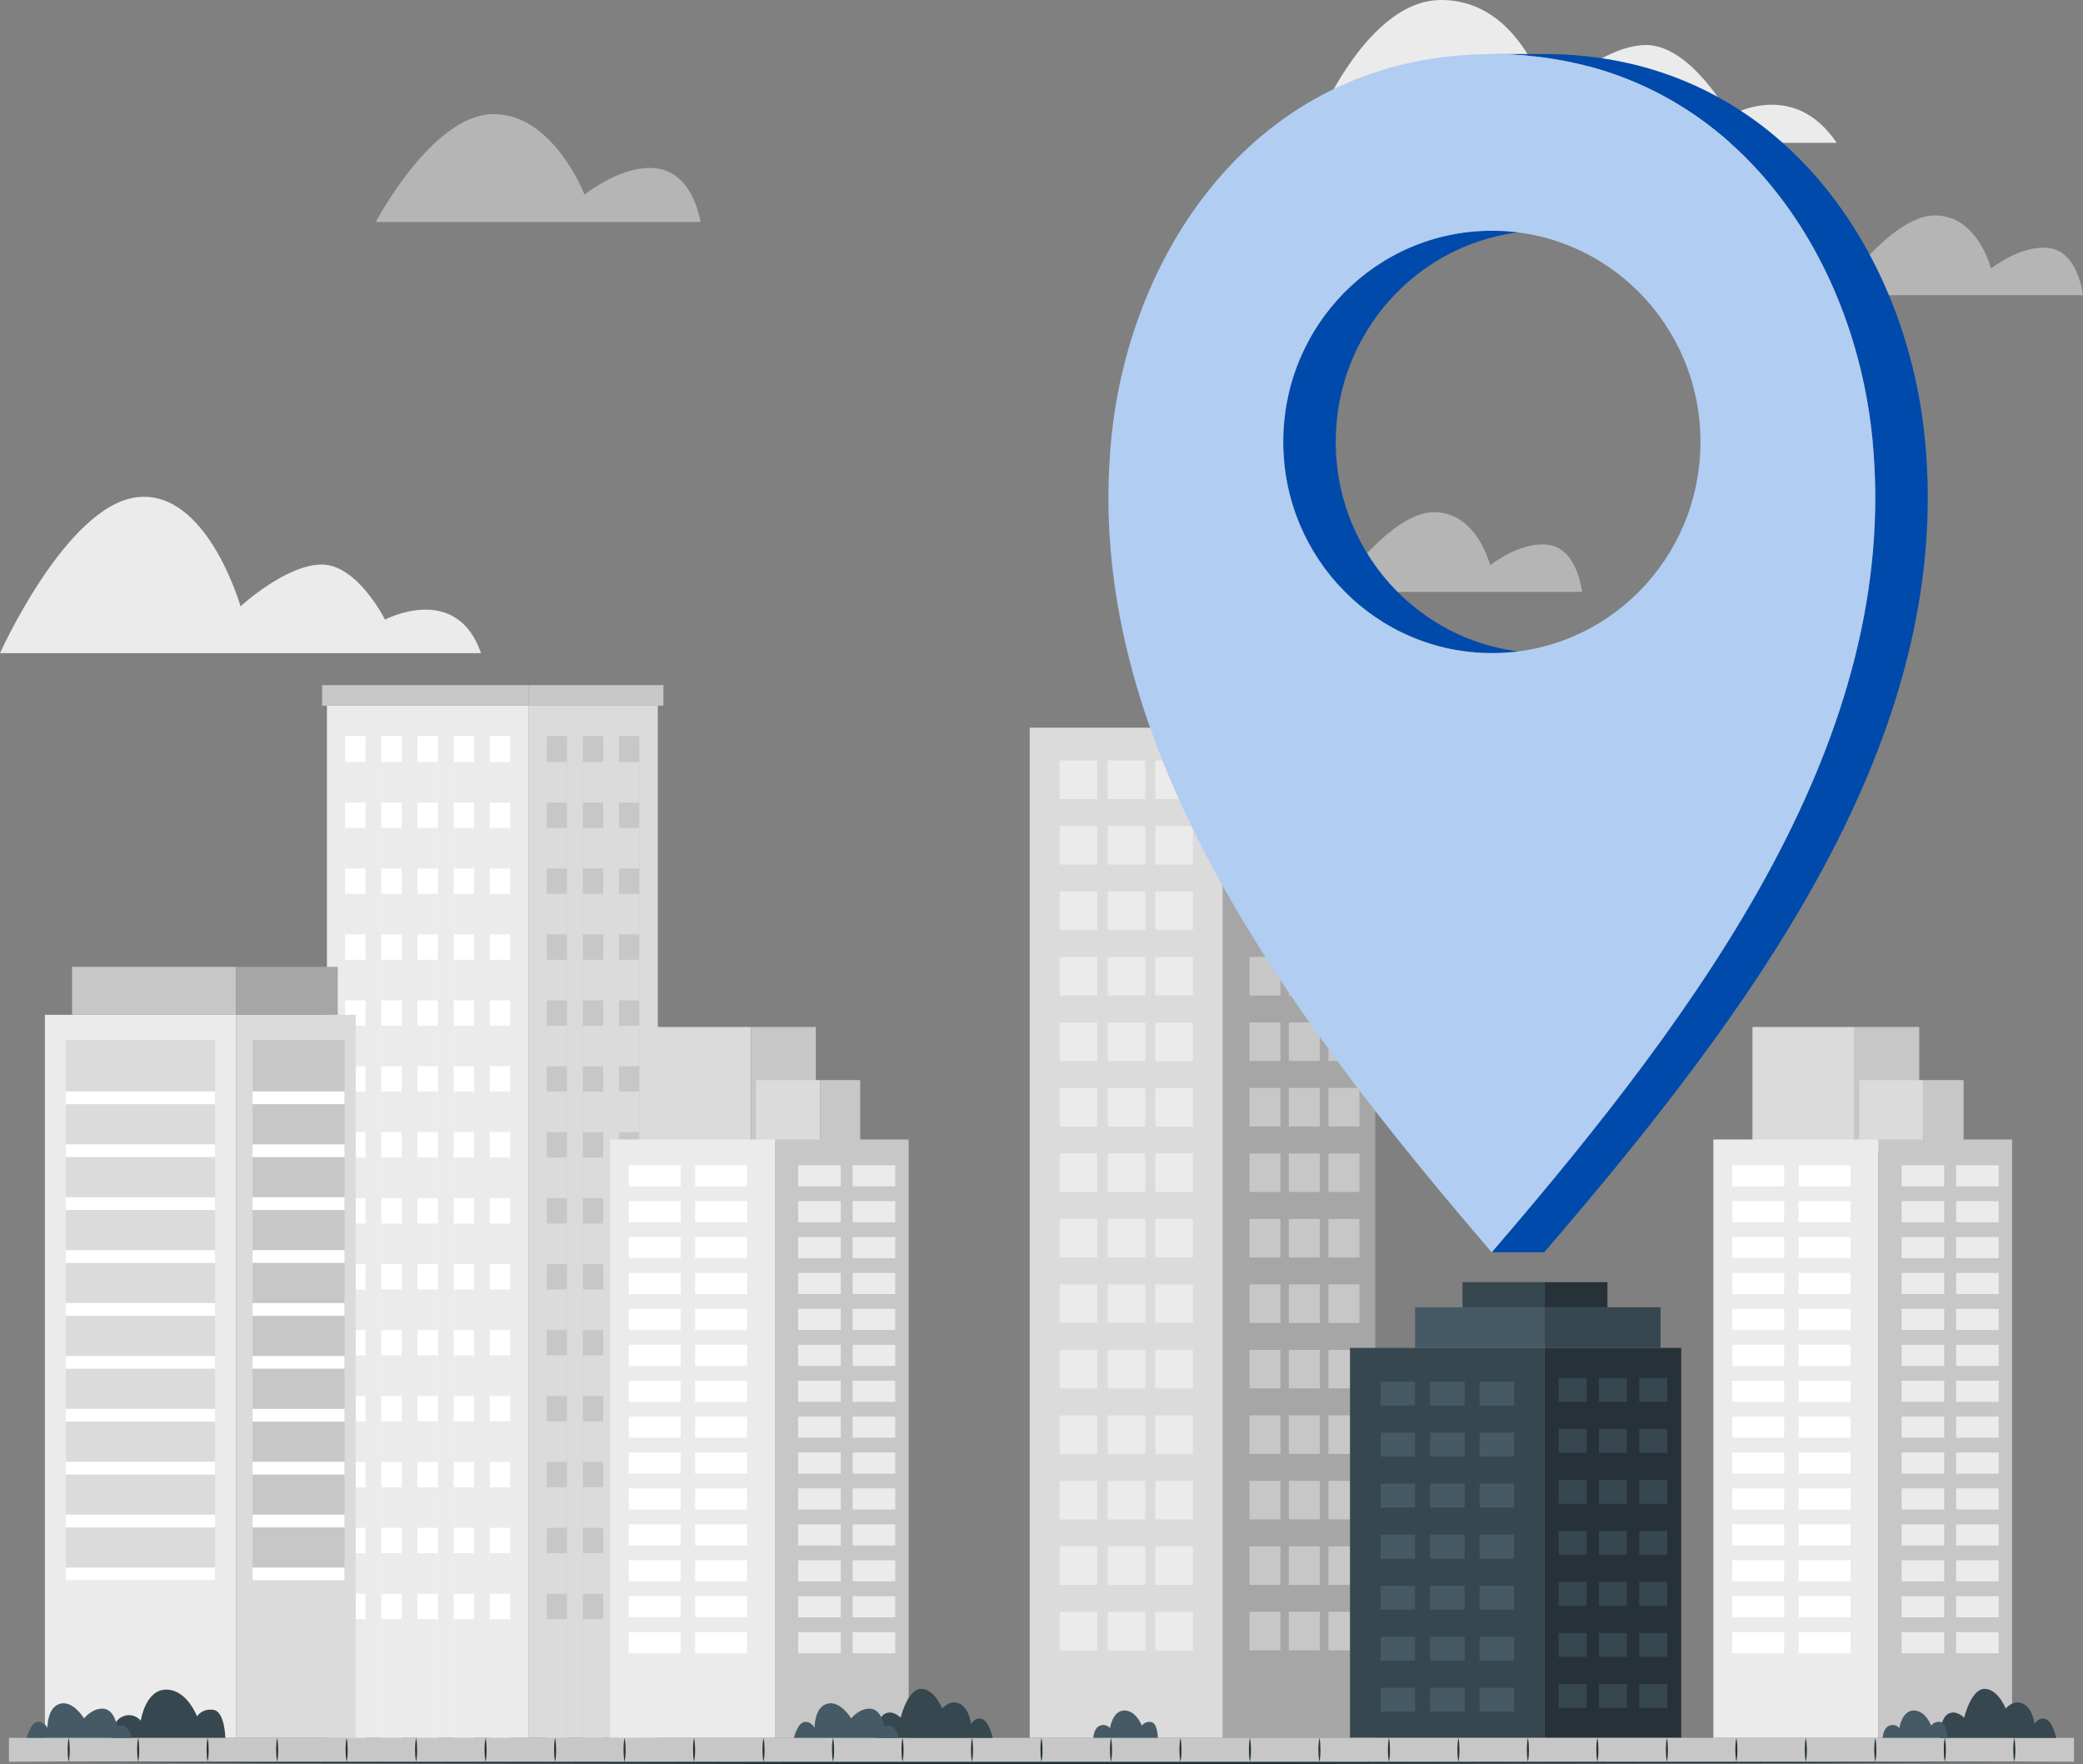 <svg xmlns="http://www.w3.org/2000/svg" width="647" height="548" fill="none"><rect width="100%" height="100%" fill="#808080" stroke="none"/><g clip-path="url(#a)"><path fill="#EBEBEB" d="M570.484 44.353H406.332S422.617 0 447.656 0c25.038 0 32.891 30.612 32.891 30.612s16.896-16.63 30.784-16.63c13.887 0 25.956 21.976 25.956 21.976s19.615-11.815 33.197 8.395Z"/><path fill="#EBEBEB" d="M647 91.676h-76.709s17.138-24.77 30.639-24.77c13.501 0 17.491 16.519 17.491 16.519s9.527-7.705 18.361-6.325c8.834 1.38 10.202 14.592 10.202 14.592l.016-.016ZM491.425 183.833h-76.709s17.138-24.769 30.638-24.769c13.501 0 17.492 16.518 17.492 16.518s9.526-7.705 18.361-6.324c8.834 1.38 10.202 14.591 10.202 14.591l.016-.016Z" opacity=".5"/><path fill="#EBEBEB" d="M149.412 202.871H0s20.469-45.573 42.353-48.414c21.885-2.841 32.36 33.855 32.36 33.855s14.113-12.971 25.217-12.971c11.103 0 19.664 17.096 19.664 17.096s22.206-11.702 29.818 10.45v-.016Z"/><path fill="#EBEBEB" d="M217.657 68.945H116.729s17.331-33.02 36.143-33.501c18.811-.482 28.691 24.994 28.691 24.994s29.255-23.421 36.094 8.507Z" opacity=".5"/><path fill="#DBDBDB" d="M379.829 226.019h-59.99v313.73h59.99v-313.73Z"/><path fill="#EBEBEB" d="M340.823 236.213h-11.667v11.975h11.667v-11.975ZM355.74 236.213h-11.667v11.975h11.667v-11.975ZM340.823 256.551h-11.667v11.975h11.667v-11.975ZM355.74 256.551h-11.667v11.975h11.667v-11.975ZM340.823 276.89h-11.667v11.975h11.667V276.89ZM355.74 276.89h-11.667v11.975h11.667V276.89ZM340.823 297.228h-11.667v11.975h11.667v-11.975ZM355.74 297.228h-11.667v11.975h11.667v-11.975ZM340.823 317.567h-11.667v11.975h11.667v-11.975ZM355.74 317.567h-11.667v11.975h11.667v-11.975ZM340.823 337.905h-11.667v11.975h11.667v-11.975ZM355.74 337.905h-11.667v11.975h11.667v-11.975ZM340.823 358.244h-11.667v11.975h11.667v-11.975ZM355.74 358.244h-11.667v11.975h11.667v-11.975ZM340.823 378.582h-11.667v11.975h11.667v-11.975ZM355.74 378.582h-11.667v11.975h11.667v-11.975ZM340.823 398.921h-11.667v11.975h11.667v-11.975ZM355.74 398.921h-11.667v11.975h11.667v-11.975ZM340.823 419.259h-11.667v11.975h11.667v-11.975ZM355.74 419.259h-11.667v11.975h11.667v-11.975ZM340.823 439.598h-11.667v11.975h11.667v-11.975ZM355.74 439.598h-11.667v11.975h11.667v-11.975ZM340.823 459.936h-11.667v11.975h11.667v-11.975ZM355.74 459.936h-11.667v11.975h11.667v-11.975ZM340.823 480.275h-11.667v11.975h11.667v-11.975ZM355.74 480.275h-11.667v11.975h11.667v-11.975ZM340.823 500.613h-11.667v11.975h11.667v-11.975ZM358.862 512.572h11.666v-11.975h-11.666v11.975ZM358.862 492.234h11.666v-11.976h-11.666v11.976ZM358.862 471.895h11.666V459.92h-11.666v11.975ZM358.862 451.573h11.666v-11.975h-11.666v11.975ZM358.862 431.234h11.666v-11.975h-11.666v11.975ZM358.862 410.896h11.666v-11.975h-11.666v11.975ZM358.862 390.557h11.666v-11.975h-11.666v11.975ZM358.862 370.219h11.666v-11.975h-11.666v11.975ZM358.862 349.88h11.666v-11.975h-11.666v11.975ZM358.862 329.542h11.666v-11.975h-11.666v11.975ZM358.862 309.203h11.666v-11.975h-11.666v11.975ZM358.862 288.865h11.666V276.89h-11.666v11.975ZM358.862 268.526h11.666v-11.975h-11.666v11.975ZM358.862 248.188h11.666v-11.975h-11.666v11.975ZM355.74 500.613h-11.667v11.975h11.667v-11.975Z"/><path fill="#A6A6A6" d="M427.154 226.019h-47.309v313.73h47.309v-313.73Z"/><path fill="#C7C7C7" d="M412.624 512.572h9.639v-11.975h-9.639v11.975ZM400.329 512.572h9.623v-11.975h-9.623v11.975ZM412.624 492.234h9.639v-11.976h-9.639v11.976ZM400.329 492.234h9.623v-11.976h-9.623v11.976ZM412.624 471.895h9.639V459.92h-9.639v11.975ZM400.329 471.895h9.623V459.92h-9.623v11.975ZM412.624 451.573h9.639v-11.975h-9.639v11.975ZM400.329 451.573h9.623v-11.975h-9.623v11.975ZM412.624 431.234h9.639v-11.975h-9.639v11.975ZM400.329 431.234h9.623v-11.975h-9.623v11.975ZM412.624 410.896h9.639v-11.975h-9.639v11.975ZM400.329 410.896h9.623v-11.975h-9.623v11.975ZM412.624 390.557h9.639v-11.975h-9.639v11.975ZM400.329 390.557h9.623v-11.975h-9.623v11.975ZM412.624 370.219h9.639v-11.975h-9.639v11.975ZM400.329 370.219h9.623v-11.975h-9.623v11.975ZM412.624 349.88h9.639v-11.975h-9.639v11.975ZM400.329 349.88h9.623v-11.975h-9.623v11.975ZM412.624 329.542h9.639v-11.975h-9.639v11.975ZM400.329 329.542h9.623v-11.975h-9.623v11.975ZM412.624 309.203h9.639v-11.975h-9.639v11.975ZM400.329 309.203h9.623v-11.975h-9.623v11.975ZM412.624 288.865h9.639V276.89h-9.639v11.975ZM400.329 288.865h9.623V276.89h-9.623v11.975ZM412.624 268.526h9.639v-11.975h-9.639v11.975ZM400.329 268.526h9.623v-11.975h-9.623v11.975ZM412.624 248.188h9.639v-11.975h-9.639v11.975ZM397.722 236.213H388.1v11.975h9.622v-11.975ZM397.722 256.551H388.1v11.975h9.622v-11.975ZM397.722 276.89H388.1v11.975h9.622V276.89ZM397.722 297.228H388.1v11.975h9.622v-11.975ZM397.722 317.567H388.1v11.975h9.622v-11.975ZM397.722 337.905H388.1v11.975h9.622v-11.975ZM397.722 358.244H388.1v11.975h9.622v-11.975ZM397.722 378.582H388.1v11.975h9.622v-11.975ZM397.722 398.921H388.1v11.975h9.622v-11.975ZM397.722 419.259H388.1v11.975h9.622v-11.975ZM397.722 439.598H388.1v11.975h9.622v-11.975ZM397.722 459.936H388.1v11.975h9.622v-11.975ZM397.722 480.275H388.1v11.975h9.622v-11.975ZM397.722 500.613H388.1v11.975h9.622v-11.975ZM400.329 248.188h9.623v-11.975h-9.623v11.975Z"/><path fill="#EBEBEB" d="M164.135 219.181h-62.58v320.568h62.58V219.181Z"/><path fill="#C7C7C7" d="M164.135 212.792h-64.093v6.389h64.093v-6.389Z"/><path fill="#fff" d="M113.543 228.588h-6.34v311.161h6.34V228.588ZM124.776 228.588h-6.34v311.161h6.34V228.588ZM136.007 228.588h-6.34v311.161h6.34V228.588ZM147.24 228.588h-6.341v311.161h6.341V228.588ZM158.471 228.588h-6.34v311.161h6.34V228.588Z"/><path fill="#EBEBEB" d="M113.543 236.646h-6.34v12.601h6.34v-12.601ZM124.776 236.646h-6.34v12.601h6.34v-12.601ZM136.007 236.646h-6.34v12.601h6.34v-12.601ZM147.24 236.646h-6.341v12.601h6.341v-12.601ZM158.471 236.646h-6.34v12.601h6.34v-12.601ZM113.543 257.129h-6.34v12.601h6.34v-12.601ZM124.776 257.129h-6.34v12.601h6.34v-12.601ZM136.007 257.129h-6.34v12.601h6.34v-12.601ZM147.24 257.129h-6.341v12.601h6.341v-12.601ZM158.471 257.129h-6.34v12.601h6.34v-12.601ZM113.543 277.612h-6.34v12.601h6.34v-12.601ZM124.776 277.612h-6.34v12.601h6.34v-12.601ZM136.007 277.612h-6.34v12.601h6.34v-12.601ZM147.24 277.612h-6.341v12.601h6.341v-12.601ZM158.471 277.612h-6.34v12.601h6.34v-12.601ZM113.543 298.095h-6.34v12.601h6.34v-12.601ZM124.776 298.095h-6.34v12.601h6.34v-12.601ZM136.007 298.095h-6.34v12.601h6.34v-12.601ZM147.24 298.095h-6.341v12.601h6.341v-12.601ZM158.471 298.095h-6.34v12.601h6.34v-12.601ZM113.543 318.578h-6.34v12.601h6.34v-12.601ZM124.776 318.578h-6.34v12.601h6.34v-12.601ZM136.007 318.578h-6.34v12.601h6.34v-12.601ZM147.24 318.578h-6.341v12.601h6.341v-12.601ZM158.471 318.578h-6.34v12.601h6.34v-12.601ZM113.543 339.045h-6.34v12.601h6.34v-12.601ZM124.776 339.045h-6.34v12.601h6.34v-12.601ZM136.007 339.045h-6.34v12.601h6.34v-12.601ZM147.24 339.045h-6.341v12.601h6.341v-12.601ZM158.471 339.045h-6.34v12.601h6.34v-12.601ZM113.543 359.528h-6.34v12.601h6.34v-12.601ZM124.776 359.528h-6.34v12.601h6.34v-12.601ZM136.007 359.528h-6.34v12.601h6.34v-12.601ZM147.24 359.528h-6.341v12.601h6.341v-12.601ZM158.471 359.528h-6.34v12.601h6.34v-12.601ZM113.543 380.011h-6.34v12.601h6.34v-12.601ZM124.776 380.011h-6.34v12.601h6.34v-12.601ZM136.007 380.011h-6.34v12.601h6.34v-12.601ZM147.24 380.011h-6.341v12.601h6.341v-12.601ZM158.471 380.011h-6.34v12.601h6.34v-12.601ZM113.543 400.494h-6.34v12.601h6.34v-12.601ZM124.776 400.494h-6.34v12.601h6.34v-12.601ZM136.007 400.494h-6.34v12.601h6.34v-12.601ZM147.24 400.494h-6.341v12.601h6.341v-12.601ZM158.471 400.494h-6.34v12.601h6.34v-12.601ZM113.543 420.977h-6.34v12.601h6.34v-12.601ZM124.776 420.977h-6.34v12.601h6.34v-12.601ZM136.007 420.977h-6.34v12.601h6.34v-12.601ZM147.24 420.977h-6.341v12.601h6.341v-12.601ZM158.471 420.977h-6.34v12.601h6.34v-12.601ZM113.543 441.46h-6.34v12.601h6.34V441.46ZM124.776 441.46h-6.34v12.601h6.34V441.46ZM136.007 441.46h-6.34v12.601h6.34V441.46ZM147.24 441.46h-6.341v12.601h6.341V441.46ZM158.471 441.46h-6.34v12.601h6.34V441.46ZM113.543 461.927h-6.34v12.601h6.34v-12.601ZM124.776 461.927h-6.34v12.601h6.34v-12.601ZM136.007 461.927h-6.34v12.601h6.34v-12.601ZM147.24 461.927h-6.341v12.601h6.341v-12.601ZM158.471 461.927h-6.34v12.601h6.34v-12.601ZM113.543 482.41h-6.34v12.601h6.34V482.41ZM124.776 482.41h-6.34v12.601h6.34V482.41ZM136.007 482.41h-6.34v12.601h6.34V482.41ZM147.24 482.41h-6.341v12.601h6.341V482.41ZM158.471 482.41h-6.34v12.601h6.34V482.41ZM113.543 502.893h-6.34v36.856h6.34v-36.856ZM124.776 502.893h-6.34v36.856h6.34v-36.856ZM136.007 502.893h-6.34v36.856h6.34v-36.856ZM147.24 502.893h-6.341v36.856h6.341v-36.856ZM158.471 502.893h-6.34v36.856h6.34v-36.856Z"/><path fill="#DBDBDB" d="M204.317 219.181h-40.181v320.568h40.181V219.181Z"/><path fill="#C7C7C7" d="M206.055 212.792h-41.919v6.389h41.919v-6.389ZM176.14 228.588h-6.34v311.161h6.34V228.588ZM187.372 228.588h-6.34v311.161h6.34V228.588ZM198.604 228.588h-6.34v311.161h6.34V228.588Z"/><path fill="#DBDBDB" d="M176.14 236.646h-6.34v12.601h6.34v-12.601ZM187.372 236.646h-6.34v12.601h6.34v-12.601ZM198.604 236.646h-6.34v12.601h6.34v-12.601ZM176.14 257.129h-6.34v12.601h6.34v-12.601ZM187.372 257.129h-6.34v12.601h6.34v-12.601ZM198.604 257.129h-6.34v12.601h6.34v-12.601ZM176.14 277.612h-6.34v12.601h6.34v-12.601ZM187.372 277.612h-6.34v12.601h6.34v-12.601ZM198.604 277.612h-6.34v12.601h6.34v-12.601ZM176.14 298.095h-6.34v12.601h6.34v-12.601ZM187.372 298.095h-6.34v12.601h6.34v-12.601ZM198.604 298.095h-6.34v12.601h6.34v-12.601ZM176.14 318.578h-6.34v12.601h6.34v-12.601ZM187.372 318.578h-6.34v12.601h6.34v-12.601ZM198.604 318.578h-6.34v12.601h6.34v-12.601ZM176.14 339.045h-6.34v12.601h6.34v-12.601ZM187.372 339.045h-6.34v12.601h6.34v-12.601ZM198.604 339.045h-6.34v12.601h6.34v-12.601ZM176.14 359.528h-6.34v12.601h6.34v-12.601ZM187.372 359.528h-6.34v12.601h6.34v-12.601ZM198.604 359.528h-6.34v12.601h6.34v-12.601ZM176.14 380.011h-6.34v12.601h6.34v-12.601ZM187.372 380.011h-6.34v12.601h6.34v-12.601ZM198.604 380.011h-6.34v12.601h6.34v-12.601ZM176.14 400.494h-6.34v12.601h6.34v-12.601ZM187.372 400.494h-6.34v12.601h6.34v-12.601ZM198.604 400.494h-6.34v12.601h6.34v-12.601ZM176.14 420.977h-6.34v12.601h6.34v-12.601ZM187.372 420.977h-6.34v12.601h6.34v-12.601ZM198.604 420.977h-6.34v12.601h6.34v-12.601ZM176.14 441.46h-6.34v12.601h6.34V441.46ZM187.372 441.46h-6.34v12.601h6.34V441.46ZM198.604 441.46h-6.34v12.601h6.34V441.46ZM176.14 461.927h-6.34v12.601h6.34v-12.601ZM187.372 461.927h-6.34v12.601h6.34v-12.601ZM198.604 461.927h-6.34v12.601h6.34v-12.601ZM176.14 482.41h-6.34v12.601h6.34V482.41ZM187.372 482.41h-6.34v12.601h6.34V482.41ZM198.604 482.41h-6.34v12.601h6.34V482.41ZM176.14 502.893h-6.34v36.856h6.34v-36.856ZM187.372 502.893h-6.34v36.856h6.34v-36.856ZM198.604 502.893h-6.34v36.856h6.34v-36.856Z"/><path fill="#EBEBEB" d="M73.314 315.191H13.95v224.558h59.363V315.191Z"/><path fill="#C7C7C7" d="M73.314 300.294H22.399v14.897h50.915v-14.897Z"/><path fill="#DBDBDB" d="M66.813 322.96H20.469v167.877h46.344V322.96Z"/><path fill="#fff" d="M66.813 338.981H20.469v3.965h46.344v-3.965ZM66.813 355.418H20.469v3.965h46.344v-3.965ZM66.813 371.84H20.469v3.965h46.344v-3.965ZM66.813 388.278H20.469v3.965h46.344v-3.965ZM66.813 404.716H20.469v3.965h46.344v-3.965ZM66.813 421.137H20.469v3.965h46.344v-3.965ZM66.813 437.575H20.469v3.965h46.344v-3.965ZM66.813 454.013H20.469v3.965h46.344v-3.965ZM66.813 470.434H20.469v3.965h46.344v-3.965ZM66.813 486.872H20.469v3.965h46.344v-3.965Z"/><path fill="#DBDBDB" d="M110.485 315.191H73.314v224.558h37.171V315.191Z"/><path fill="#A6A6A6" d="M104.918 300.294H73.313v14.897h31.605v-14.897Z"/><path fill="#C7C7C7" d="M107.025 322.96H78.446v167.877h28.579V322.96Z"/><path fill="#fff" d="M107.025 338.981H78.446v3.965h28.579v-3.965ZM107.025 355.418H78.446v3.965h28.579v-3.965ZM107.025 371.84H78.446v3.965h28.579v-3.965ZM107.025 388.278H78.446v3.965h28.579v-3.965ZM107.025 404.716H78.446v3.965h28.579v-3.965ZM107.025 421.137H78.446v3.965h28.579v-3.965ZM107.025 437.575H78.446v3.965h28.579v-3.965ZM107.025 454.013H78.446v3.965h28.579v-3.965ZM107.025 470.434H78.446v3.965h28.579v-3.965ZM107.025 486.872H78.446v3.965h28.579v-3.965Z"/><path fill="#DBDBDB" d="M576.036 318.979h-31.701v37.354h31.701v-37.354Z"/><path fill="#C7C7C7" d="M596.134 318.979h-20.099v38.735h20.099v-38.735Z"/><path fill="#DBDBDB" d="M597.486 335.465h-19.954v22.233h19.954v-22.233Z"/><path fill="#C7C7C7" d="M609.909 335.465H597.47v22.233h12.439v-22.233Z"/><path fill="#EBEBEB" d="M583.454 353.909h-51.268v185.856h51.268V353.909Z"/><path fill="#fff" d="M554.167 361.887h-16.124v6.566h16.124v-6.566ZM574.78 361.887h-16.124v6.566h16.124v-6.566ZM554.167 373.044h-16.124v6.565h16.124v-6.565ZM574.78 373.044h-16.124v6.565h16.124v-6.565ZM554.167 384.2h-16.124v6.566h16.124V384.2ZM574.78 384.2h-16.124v6.566h16.124V384.2ZM554.167 395.357h-16.124v6.565h16.124v-6.565ZM574.78 395.357h-16.124v6.565h16.124v-6.565ZM554.167 406.513h-16.124v6.566h16.124v-6.566ZM574.78 406.513h-16.124v6.566h16.124v-6.566ZM554.167 417.67h-16.124v6.565h16.124v-6.565ZM574.78 417.67h-16.124v6.565h16.124v-6.565ZM554.167 428.826h-16.124v6.566h16.124v-6.566ZM574.78 428.826h-16.124v6.566h16.124v-6.566ZM554.167 439.983h-16.124v6.565h16.124v-6.565ZM574.78 439.983h-16.124v6.565h16.124v-6.565ZM554.167 451.139h-16.124v6.566h16.124v-6.566ZM574.78 451.139h-16.124v6.566h16.124v-6.566ZM554.167 462.296h-16.124v6.565h16.124v-6.565ZM574.78 462.296h-16.124v6.565h16.124v-6.565ZM554.167 473.436h-16.124v6.566h16.124v-6.566ZM574.78 473.436h-16.124v6.566h16.124v-6.566ZM554.167 484.593h-16.124v6.565h16.124v-6.565ZM574.78 484.593h-16.124v6.565h16.124v-6.565ZM554.167 495.749h-16.124v6.566h16.124v-6.566ZM574.78 495.749h-16.124v6.566h16.124v-6.566ZM554.167 506.906h-16.124v6.565h16.124v-6.565ZM574.78 506.906h-16.124v6.565h16.124v-6.565Z"/><path fill="#C7C7C7" d="M624.97 353.909h-41.532v185.856h41.532V353.909Z"/><path fill="#EBEBEB" d="M607.592 513.487h13.227v-6.565h-13.227v6.565ZM590.663 513.487h13.228v-6.565h-13.228v6.565ZM607.592 502.331h13.227v-6.566h-13.227v6.566ZM590.663 502.331h13.228v-6.566h-13.228v6.566ZM607.592 491.174h13.227v-6.565h-13.227v6.565ZM590.663 491.174h13.228v-6.565h-13.228v6.565ZM607.592 480.018h13.227v-6.566h-13.227v6.566ZM590.663 480.018h13.228v-6.566h-13.228v6.566ZM607.592 468.845h13.227v-6.565h-13.227v6.565ZM590.663 468.845h13.228v-6.565h-13.228v6.565ZM607.592 457.705h13.227v-6.566h-13.227v6.566ZM590.663 457.705h13.228v-6.566h-13.228v6.566ZM607.592 446.548h13.227v-6.565h-13.227v6.565ZM590.663 446.548h13.228v-6.565h-13.228v6.565ZM607.592 435.392h13.227v-6.566h-13.227v6.566ZM590.663 435.392h13.228v-6.566h-13.228v6.566ZM607.592 424.235h13.227v-6.565h-13.227v6.565ZM590.663 424.235h13.228v-6.565h-13.228v6.565ZM607.592 413.079h13.227v-6.566h-13.227v6.566ZM590.663 413.079h13.228v-6.566h-13.228v6.566ZM607.592 401.922h13.227v-6.565h-13.227v6.565ZM590.663 401.922h13.228v-6.565h-13.228v6.565ZM607.592 390.782h13.227v-6.566h-13.227v6.566ZM590.663 390.782h13.228v-6.566h-13.228v6.566ZM607.592 379.625h13.227v-6.565h-13.227v6.565ZM590.663 379.625h13.228v-6.565h-13.228v6.565ZM607.592 368.469h13.227v-6.566h-13.227v6.566ZM590.663 368.469h13.228v-6.566h-13.228v6.566Z"/><path fill="#DBDBDB" d="M233.297 318.979h-31.7v37.354h31.7v-37.354Z"/><path fill="#C7C7C7" d="M253.395 318.979h-20.098v38.735h20.098v-38.735Z"/><path fill="#DBDBDB" d="M254.748 335.465h-19.954v22.233h19.954v-22.233Z"/><path fill="#C7C7C7" d="M267.186 335.465h-12.439v22.233h12.439v-22.233Z"/><path fill="#EBEBEB" d="M240.715 353.909h-51.268v185.856h51.268V353.909Z"/><path fill="#fff" d="M211.429 361.887h-16.124v6.566h16.124v-6.566ZM232.042 361.887h-16.124v6.566h16.124v-6.566ZM211.429 373.044h-16.124v6.565h16.124v-6.565ZM232.042 373.044h-16.124v6.565h16.124v-6.565ZM211.429 384.2h-16.124v6.566h16.124V384.2ZM232.042 384.2h-16.124v6.566h16.124V384.2ZM211.429 395.357h-16.124v6.565h16.124v-6.565ZM232.042 395.357h-16.124v6.565h16.124v-6.565ZM211.429 406.513h-16.124v6.566h16.124v-6.566ZM232.042 406.513h-16.124v6.566h16.124v-6.566ZM211.429 417.67h-16.124v6.565h16.124v-6.565ZM232.042 417.67h-16.124v6.565h16.124v-6.565ZM211.429 428.826h-16.124v6.566h16.124v-6.566ZM232.042 428.826h-16.124v6.566h16.124v-6.566ZM211.429 439.983h-16.124v6.565h16.124v-6.565ZM232.042 439.983h-16.124v6.565h16.124v-6.565ZM211.429 451.139h-16.124v6.566h16.124v-6.566ZM232.042 451.139h-16.124v6.566h16.124v-6.566ZM211.429 462.296h-16.124v6.565h16.124v-6.565ZM232.042 462.296h-16.124v6.565h16.124v-6.565ZM211.429 473.436h-16.124v6.566h16.124v-6.566ZM232.042 473.436h-16.124v6.566h16.124v-6.566ZM211.429 484.593h-16.124v6.565h16.124v-6.565ZM232.042 484.593h-16.124v6.565h16.124v-6.565ZM211.429 495.749h-16.124v6.566h16.124v-6.566ZM232.042 495.749h-16.124v6.566h16.124v-6.566ZM211.429 506.906h-16.124v6.565h16.124v-6.565ZM232.042 506.906h-16.124v6.565h16.124v-6.565Z"/><path fill="#C7C7C7" d="M282.232 353.909h-41.533v185.856h41.533V353.909Z"/><path fill="#EBEBEB" d="M264.854 513.487h13.227v-6.565h-13.227v6.565ZM247.925 513.487h13.227v-6.565h-13.227v6.565ZM264.854 502.331h13.227v-6.566h-13.227v6.566ZM247.925 502.331h13.227v-6.566h-13.227v6.566ZM264.854 491.174h13.227v-6.565h-13.227v6.565ZM247.925 491.174h13.227v-6.565h-13.227v6.565ZM264.854 480.018h13.227v-6.566h-13.227v6.566ZM247.925 480.018h13.227v-6.566h-13.227v6.566ZM264.854 468.845h13.227v-6.565h-13.227v6.565ZM247.925 468.845h13.227v-6.565h-13.227v6.565ZM264.854 457.705h13.227v-6.566h-13.227v6.566ZM247.925 457.705h13.227v-6.566h-13.227v6.566ZM264.854 446.548h13.227v-6.565h-13.227v6.565ZM247.925 446.548h13.227v-6.565h-13.227v6.565ZM264.854 435.392h13.227v-6.566h-13.227v6.566ZM247.925 435.392h13.227v-6.566h-13.227v6.566ZM264.854 424.235h13.227v-6.565h-13.227v6.565ZM247.925 424.235h13.227v-6.565h-13.227v6.565ZM264.854 413.079h13.227v-6.566h-13.227v6.566ZM247.925 413.079h13.227v-6.566h-13.227v6.566ZM264.854 401.922h13.227v-6.565h-13.227v6.565ZM247.925 401.922h13.227v-6.565h-13.227v6.565ZM264.854 390.782h13.227v-6.566h-13.227v6.566ZM247.925 390.782h13.227v-6.566h-13.227v6.566ZM264.854 379.625h13.227v-6.565h-13.227v6.565ZM247.925 379.625h13.227v-6.565h-13.227v6.565ZM264.854 368.469h13.227v-6.566h-13.227v6.566ZM247.925 368.469h13.227v-6.566h-13.227v6.566Z"/><path fill="#37474F" d="M479.775 418.649h-60.457v121.1h60.457v-121.1Z"/><path fill="#455A64" d="M439.529 429.131h-10.701v7.417h10.701v-7.417ZM439.529 444.975h-10.701v7.416h10.701v-7.416ZM439.529 460.819h-10.701v7.416h10.701v-7.416ZM439.529 476.679h-10.701v7.416h10.701v-7.416ZM439.529 492.523h-10.701v7.416h10.701v-7.416ZM439.529 508.366h-10.701v7.417h10.701v-7.417ZM439.529 524.21h-10.701v7.416h10.701v-7.416ZM454.929 429.131h-10.701v7.417h10.701v-7.417ZM454.929 444.975h-10.701v7.416h10.701v-7.416ZM454.929 460.819h-10.701v7.416h10.701v-7.416ZM454.929 476.679h-10.701v7.416h10.701v-7.416ZM454.929 492.523h-10.701v7.416h10.701v-7.416ZM454.929 508.366h-10.701v7.417h10.701v-7.417ZM454.929 524.21h-10.701v7.416h10.701v-7.416ZM470.28 429.131h-10.701v7.417h10.701v-7.417ZM470.28 444.975h-10.701v7.416h10.701v-7.416ZM470.28 460.819h-10.701v7.416h10.701v-7.416ZM470.28 476.679h-10.701v7.416h10.701v-7.416ZM470.28 492.523h-10.701v7.416h10.701v-7.416ZM470.28 508.366h-10.701v7.417h10.701v-7.417ZM470.28 524.21h-10.701v7.416h10.701v-7.416ZM479.791 406.032h-40.262v12.617h40.262v-12.617Z"/><path fill="#37474F" d="M479.791 398.214H454.27v7.818h25.521v-7.818Z"/><path fill="#263238" d="M522.209 418.649h-42.418v121.1h42.418v-121.1Z"/><path fill="#37474F" d="M509.159 530.438h8.705v-7.416h-8.705v7.416ZM509.159 514.611h8.705v-7.417h-8.705v7.417ZM509.159 498.767h8.705v-7.416h-8.705v7.416ZM509.159 482.907h8.705v-7.416h-8.705v7.416ZM509.159 467.063h8.705v-7.416h-8.705v7.416ZM509.159 451.203h8.705v-7.416h-8.705v7.416ZM509.159 435.376h8.705v-7.417h-8.705v7.417ZM496.639 530.438h8.706v-7.416h-8.706v7.416ZM496.639 514.611h8.706v-7.417h-8.706v7.417ZM496.639 498.767h8.706v-7.416h-8.706v7.416ZM496.639 482.907h8.706v-7.416h-8.706v7.416ZM496.639 467.063h8.706v-7.416h-8.706v7.416ZM496.639 451.203h8.706v-7.416h-8.706v7.416ZM496.639 435.376h8.706v-7.417h-8.706v7.417ZM484.121 530.438h8.705v-7.416h-8.705v7.416ZM484.121 514.611h8.705v-7.417h-8.705v7.417ZM484.121 498.767h8.705v-7.416h-8.705v7.416ZM484.121 482.907h8.705v-7.416h-8.705v7.416ZM484.121 467.063h8.705v-7.416h-8.705v7.416ZM484.121 451.203h8.705v-7.416h-8.705v7.416ZM484.121 435.376h8.705v-7.417h-8.705v7.417ZM515.788 406.032h-35.997v12.617h35.997v-12.617Z"/><path fill="#263238" d="M499.294 398.214h-19.503v7.818h19.503v-7.818Z"/><path fill="#0052BF" d="M463.329 71.658h16.317c-35.772 0-64.753 29.36-64.753 65.575 0 36.214 28.981 65.59 64.753 65.59h-16.317c-35.772 0-64.753-29.36-64.753-65.59 0-36.231 28.981-65.575 64.753-65.575Z"/><path fill="#000" d="M463.329 71.658h16.317c-35.772 0-64.753 29.36-64.753 65.575 0 36.214 28.981 65.59 64.753 65.59h-16.317c-35.772 0-64.753-29.36-64.753-65.59 0-36.231 28.981-65.575 64.753-65.575Z" opacity=".1"/><path fill="#0052BF" d="M479.646 388.936h-16.317c65.735-76.41 127.302-160.14 118.258-252.602-5.873-59.892-46.634-119.543-118.258-119.543h16.317c71.608 0 112.369 59.651 118.242 119.543 9.06 92.462-52.507 176.208-118.242 252.602Z"/><path fill="#000" d="M479.646 388.936h-16.317c65.735-76.41 127.302-160.14 118.258-252.602-5.873-59.892-46.634-119.543-118.258-119.543h16.317c71.608 0 112.369 59.651 118.242 119.543 9.06 92.462-52.507 176.208-118.242 252.602Z" opacity=".1"/><path fill="#B1CDF2" d="M581.587 136.334c9.06 92.463-52.507 176.209-118.242 252.619-65.654-76.41-127.221-160.156-118.178-252.619 5.89-59.891 46.634-119.526 118.178-119.526s112.368 59.635 118.242 119.526ZM463.345 202.84c35.852 0 64.833-29.36 64.833-65.591 0-36.23-28.981-65.574-64.833-65.574s-64.753 29.36-64.753 65.574c0 36.215 28.981 65.591 64.753 65.591Z"/><path fill="#263238" d="m3.073 547.197 80.105-.385 80.104-.144 160.21-.257 160.209.257 80.104.144 80.105.385-80.105.402-80.104.144-160.209.257-160.21-.257-80.104-.144-80.105-.402Z"/><path fill="#C7C7C7" d="M644.2 539.749H2.784v7.448H644.2v-7.448Z"/><path fill="#263238" d="M21.337 539.749c.258 1.236.306 2.488.322 3.724 0 1.236-.064 2.488-.322 3.724-.257-1.236-.305-2.488-.321-3.724 0-1.236.064-2.488.322-3.724ZM42.917 539.749c.257 1.236.305 2.488.321 3.724 0 1.236-.064 2.488-.321 3.724-.258-1.236-.306-2.488-.322-3.724 0-1.236.064-2.488.322-3.724ZM64.496 539.749c.257 1.236.305 2.488.322 3.724 0 1.236-.065 2.488-.322 3.724-.258-1.236-.306-2.488-.322-3.724 0-1.236.064-2.488.322-3.724ZM86.09 539.749c.258 1.236.306 2.488.322 3.724 0 1.236-.064 2.488-.322 3.724-.257-1.236-.305-2.488-.321-3.724 0-1.236.064-2.488.321-3.724ZM107.669 539.749c.258 1.236.306 2.488.322 3.724 0 1.236-.064 2.488-.322 3.724-.257-1.236-.305-2.488-.321-3.724 0-1.236.064-2.488.321-3.724ZM129.249 539.749c.257 1.236.305 2.488.321 3.724 0 1.236-.064 2.488-.321 3.724-.258-1.236-.306-2.488-.322-3.724 0-1.236.064-2.488.322-3.724ZM150.828 539.749c.257 1.236.305 2.488.322 3.724 0 1.236-.065 2.488-.322 3.724-.258-1.236-.306-2.488-.322-3.724 0-1.236.064-2.488.322-3.724ZM172.422 539.749c.258 1.236.306 2.488.322 3.724 0 1.236-.064 2.488-.322 3.724-.257-1.236-.305-2.488-.321-3.724 0-1.236.064-2.488.321-3.724ZM194.002 539.749c.257 1.236.305 2.488.321 3.724 0 1.236-.064 2.488-.321 3.724-.258-1.236-.306-2.488-.322-3.724 0-1.236.064-2.488.322-3.724ZM215.581 539.749c.257 1.236.305 2.488.321 3.724 0 1.236-.064 2.488-.321 3.724-.258-1.236-.306-2.488-.322-3.724 0-1.236.064-2.488.322-3.724ZM237.16 539.749c.257 1.236.305 2.488.322 3.724 0 1.236-.065 2.488-.322 3.724-.258-1.236-.306-2.488-.322-3.724 0-1.236.064-2.488.322-3.724ZM258.754 539.749c.258 1.236.306 2.488.322 3.724 0 1.236-.064 2.488-.322 3.724-.257-1.236-.305-2.488-.321-3.724 0-1.236.064-2.488.321-3.724ZM280.334 539.749c.257 1.236.305 2.488.321 3.724 0 1.236-.064 2.488-.321 3.724-.258-1.236-.306-2.488-.322-3.724 0-1.236.064-2.488.322-3.724ZM301.913 539.749c.257 1.236.305 2.488.322 3.724 0 1.236-.065 2.488-.322 3.724-.258-1.236-.306-2.488-.322-3.724 0-1.236.064-2.488.322-3.724ZM323.492 539.749c.257 1.236.305 2.488.322 3.724 0 1.236-.065 2.488-.322 3.724-.258-1.236-.306-2.488-.322-3.724 0-1.236.064-2.488.322-3.724ZM345.086 539.749c.258 1.236.306 2.488.322 3.724 0 1.236-.064 2.488-.322 3.724-.257-1.236-.305-2.488-.321-3.724 0-1.236.064-2.488.321-3.724ZM366.666 539.749c.257 1.236.305 2.488.321 3.724 0 1.236-.064 2.488-.321 3.724-.258-1.236-.306-2.488-.322-3.724 0-1.236.064-2.488.322-3.724ZM388.245 539.749c.257 1.236.305 2.488.322 3.724 0 1.236-.065 2.488-.322 3.724-.258-1.236-.306-2.488-.322-3.724 0-1.236.064-2.488.322-3.724ZM409.824 539.749c.257 1.236.306 2.488.322 3.724 0 1.236-.065 2.488-.322 3.724-.258-1.236-.306-2.488-.322-3.724 0-1.236.064-2.488.322-3.724ZM431.419 539.749c.257 1.236.305 2.488.321 3.724 0 1.236-.064 2.488-.321 3.724-.258-1.236-.306-2.488-.322-3.724 0-1.236.064-2.488.322-3.724ZM452.998 539.749c.257 1.236.305 2.488.321 3.724 0 1.236-.064 2.488-.321 3.724-.258-1.236-.306-2.488-.322-3.724 0-1.236.064-2.488.322-3.724ZM474.577 539.749c.257 1.236.305 2.488.322 3.724 0 1.236-.065 2.488-.322 3.724-.258-1.236-.306-2.488-.322-3.724 0-1.236.064-2.488.322-3.724ZM496.156 539.749c.257 1.236.306 2.488.322 3.724 0 1.236-.065 2.488-.322 3.724-.258-1.236-.306-2.488-.322-3.724 0-1.236.064-2.488.322-3.724ZM517.752 539.749c.257 1.236.305 2.488.321 3.724 0 1.236-.064 2.488-.321 3.724-.258-1.236-.306-2.488-.322-3.724 0-1.236.064-2.488.322-3.724ZM539.33 539.749c.257 1.236.305 2.488.321 3.724 0 1.236-.064 2.488-.321 3.724-.258-1.236-.306-2.488-.322-3.724 0-1.236.064-2.488.322-3.724ZM560.909 539.749c.257 1.236.305 2.488.322 3.724 0 1.236-.065 2.488-.322 3.724-.258-1.236-.306-2.488-.322-3.724 0-1.236.064-2.488.322-3.724ZM582.488 539.749c.257 1.236.306 2.488.322 3.724 0 1.236-.065 2.488-.322 3.724-.258-1.236-.306-2.488-.322-3.724 0-1.236.064-2.488.322-3.724ZM604.084 539.749c.257 1.236.305 2.488.321 3.724 0 1.236-.064 2.488-.321 3.724-.258-1.236-.306-2.488-.322-3.724 0-1.236.064-2.488.322-3.724ZM625.662 539.749c.257 1.236.305 2.488.322 3.724 0 1.236-.065 2.488-.322 3.724-.258-1.236-.306-2.488-.322-3.724 0-1.236.064-2.488.322-3.724Z"/><path fill="#37474F" d="M69.983 539.749h-35.37s.08-5.249 3.557-6.646c3.475-1.396 5.551 1.333 5.551 1.333s1.416-9.664 7.901-9.664c6.485 0 9.575 8.331 9.575 8.331s1.448-2.52 5.053-2.054c3.604.465 3.733 8.7 3.733 8.7ZM638.68 539.749s-1.078-5.04-3.25-5.827c-2.173-.771-3.476 1.493-3.476 1.493s-.515-4.816-3.589-6.261c-3.073-1.444-5.374 1.509-5.374 1.509s-2.35-6.116-6.566-6.116c-4.216 0-6.34 8.958-6.34 8.958s-2.478-2.665-5.037-1.156c-2.542 1.509-2.542 7.416-2.542 7.416h36.174v-.016ZM308.35 539.749s-1.078-5.04-3.251-5.827c-2.172-.771-3.475 1.493-3.475 1.493s-.515-4.816-3.589-6.261c-3.073-1.444-5.374 1.509-5.374 1.509s-2.35-6.116-6.566-6.116c-4.216 0-6.34 8.958-6.34 8.958s-2.478-2.665-5.037-1.156c-2.542 1.509-2.542 7.416-2.542 7.416h36.174v-.016Z"/><path fill="#455A64" d="M40.937 539.749H8.32s1.078-4.591 3.235-4.912c2.156-.321 3.17 1.798 3.17 1.798s-.097-6.405 3.942-7.481c4.04-1.091 7.435 4.559 7.435 4.559s2.526-3.226 5.986-3.018c3.443.209 4.328 5.539 4.328 5.539s3.138-1.847 4.538 3.515h-.016ZM279.223 539.749h-32.618s1.079-4.591 3.235-4.912c2.156-.321 3.17 1.798 3.17 1.798s-.097-6.405 3.942-7.481c4.039-1.091 7.435 4.559 7.435 4.559s2.526-3.226 5.986-3.018c3.444.209 4.329 5.539 4.329 5.539s3.138-1.847 4.537 3.515h-.016ZM604.84 539.749h-20.034s.048-2.97 2.011-3.772c1.963-.787 3.138.754 3.138.754s.805-5.474 4.473-5.474c3.669 0 5.423 4.72 5.423 4.72s.821-1.429 2.865-1.156c2.043.273 2.124 4.928 2.124 4.928ZM359.65 539.749h-20.034s.048-2.97 2.012-3.772c1.963-.787 3.138.754 3.138.754s.804-5.474 4.473-5.474c3.669 0 5.423 4.72 5.423 4.72s.821-1.429 2.864-1.156c2.044.273 2.124 4.928 2.124 4.928Z"/></g><defs><clipPath id="a"><path fill="#fff" d="M0 0h647v548H0z"/></clipPath></defs></svg>